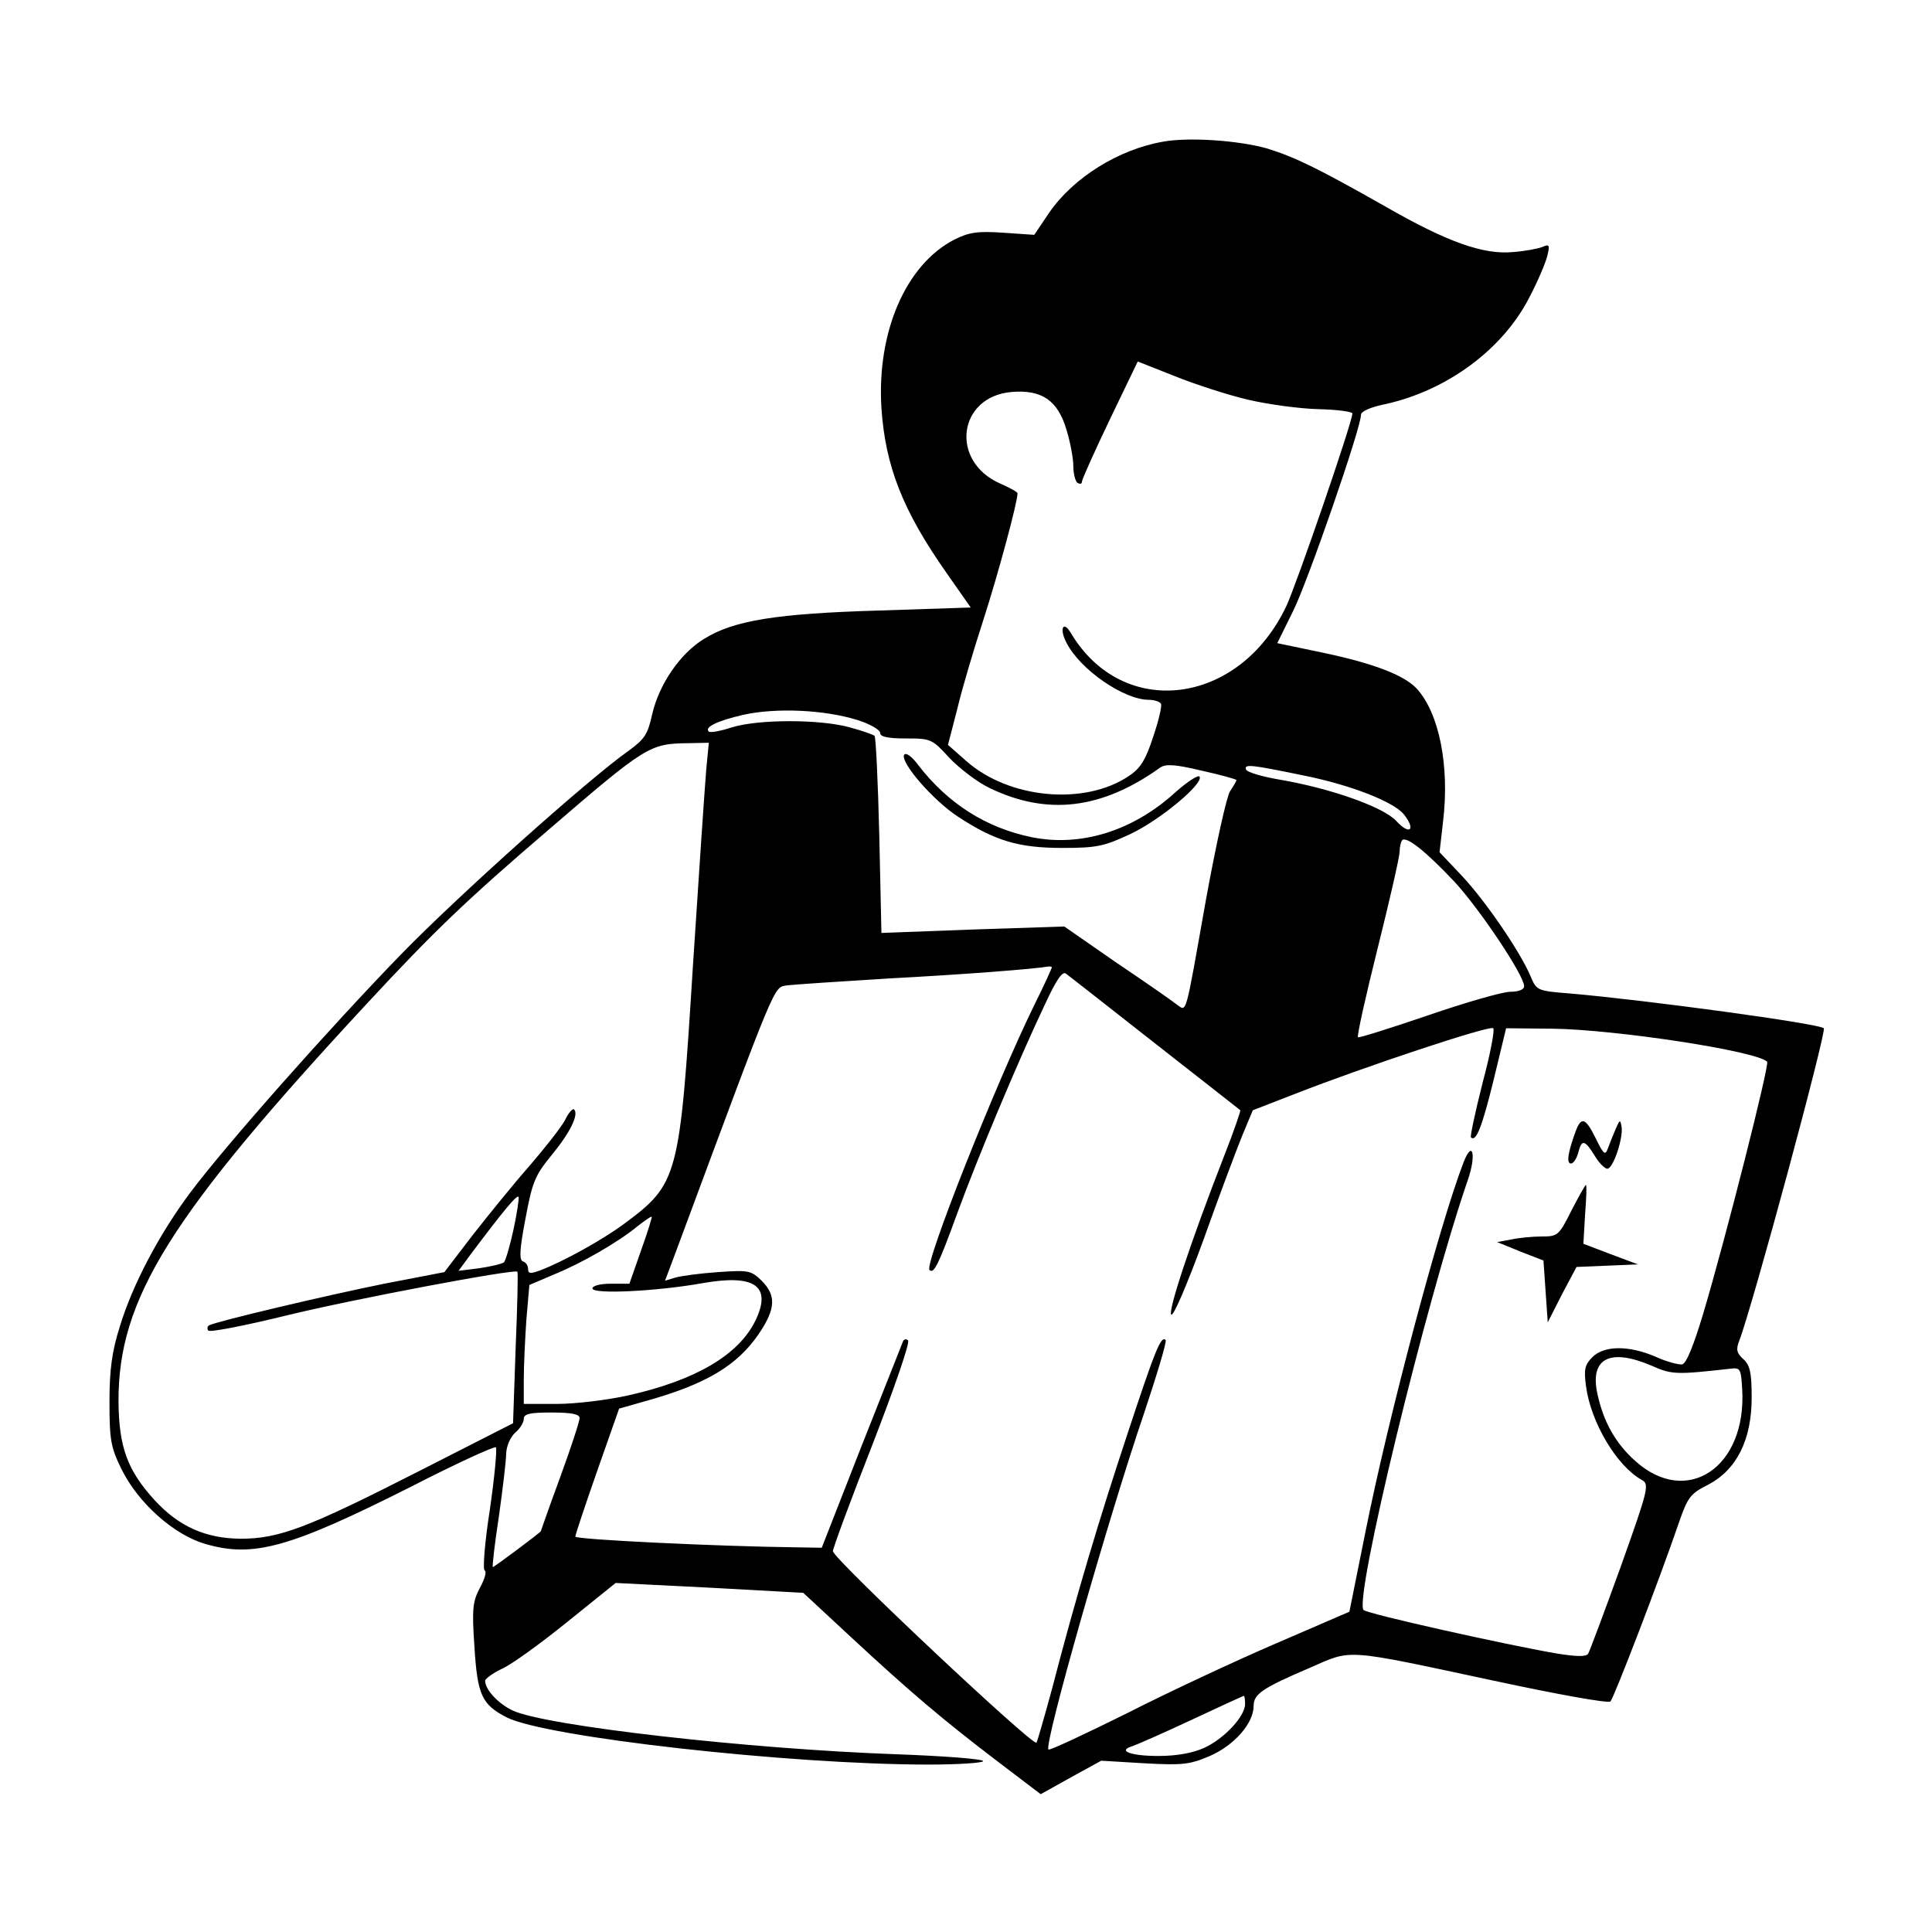 <?xml version="1.0" standalone="no"?>
<!DOCTYPE svg PUBLIC "-//W3C//DTD SVG 20010904//EN"
 "http://www.w3.org/TR/2001/REC-SVG-20010904/DTD/svg10.dtd">
<svg version="1.0" xmlns="http://www.w3.org/2000/svg"
 width="450pt" height="450pt" viewBox="0 0 450 450"
 preserveAspectRatio="xMidYMid meet">

<g transform="translate(0,450) scale(0.1,-0.1)"
fill="#000000" stroke="none">
<path d="M2709 4170 c-104 -18 -209 -84 -265 -165 l-35 -52 -73 5 c-59 4 -79
1 -113 -16 -113 -58 -181 -215 -170 -392 9 -136 50 -240 152 -385 l56 -80
-213 -7 c-239 -7 -339 -23 -408 -66 -56 -34 -105 -106 -121 -176 -10 -46 -18
-58 -54 -84 -95 -67 -400 -340 -532 -476 -165 -170 -407 -443 -490 -554 -71
-95 -134 -213 -164 -312 -18 -57 -24 -99 -24 -175 0 -89 3 -106 28 -157 39
-79 122 -153 195 -174 112 -33 197 -9 479 133 105 54 195 95 198 92 3 -4 -3
-69 -14 -145 -12 -77 -17 -140 -12 -142 5 -2 0 -20 -11 -40 -17 -32 -19 -49
-13 -137 7 -113 17 -135 75 -165 90 -46 657 -110 983 -110 70 0 127 4 127 8 0
5 -91 12 -202 16 -342 12 -818 66 -894 102 -34 16 -64 49 -64 69 0 5 18 18 39
28 21 9 89 58 152 109 l113 91 219 -11 218 -12 112 -104 c136 -126 211 -190
341 -289 l100 -76 70 39 71 39 100 -6 c90 -5 106 -3 153 17 57 25 102 76 102
117 0 27 20 41 130 88 101 44 75 46 431 -30 144 -31 265 -53 270 -48 8 8 112
278 159 415 21 61 27 69 69 90 66 35 101 104 101 203 0 58 -4 75 -19 89 -16
14 -18 23 -10 43 32 84 204 721 197 728 -12 11 -408 65 -591 81 -77 6 -78 7
-92 40 -24 57 -104 174 -159 233 l-53 56 8 70 c16 131 -9 255 -62 312 -30 31
-100 58 -219 83 l-105 22 37 75 c34 68 158 426 158 457 0 8 23 18 58 25 143
32 272 127 334 248 20 38 38 81 42 97 6 25 5 28 -11 21 -10 -4 -40 -10 -68
-12 -69 -7 -154 23 -300 107 -157 89 -209 114 -273 134 -67 19 -183 27 -243
16z m198 -601 c47 -11 121 -21 164 -22 44 -1 79 -6 79 -10 0 -20 -130 -398
-154 -449 -110 -232 -381 -266 -502 -62 -18 30 -27 9 -10 -23 32 -63 134 -133
192 -133 12 0 25 -4 28 -9 3 -4 -5 -39 -18 -77 -17 -53 -30 -74 -56 -91 -103
-70 -280 -54 -380 35 l-42 37 22 85 c11 47 39 140 61 208 33 102 79 272 79
293 0 3 -18 13 -41 23 -117 52 -98 202 27 213 71 6 108 -20 128 -88 9 -29 16
-67 16 -85 0 -18 5 -36 10 -39 6 -3 10 -2 10 3 0 5 29 70 65 145 l65 135 86
-34 c47 -19 124 -44 171 -55z m-910 -746 c29 -9 53 -23 53 -30 0 -9 17 -13 60
-13 58 0 61 -1 101 -45 23 -24 64 -56 93 -70 134 -65 261 -51 398 47 13 9 34
8 97 -7 45 -10 81 -20 81 -22 0 -2 -7 -14 -15 -26 -8 -12 -33 -126 -56 -252
-50 -281 -44 -261 -69 -244 -10 8 -73 52 -140 97 l-121 84 -213 -7 -213 -8 -5
227 c-3 125 -8 229 -11 232 -3 3 -29 12 -58 20 -70 19 -211 19 -274 0 -27 -9
-51 -13 -54 -10 -11 10 19 25 80 39 76 17 189 12 266 -12z m-352 -115 c-3 -35
-17 -240 -31 -457 -31 -495 -34 -508 -161 -602 -50 -37 -140 -87 -195 -108
-22 -8 -28 -8 -28 3 0 8 -5 16 -12 18 -9 3 -8 27 6 100 16 86 22 100 62 149
42 51 63 94 51 105 -3 3 -13 -8 -21 -25 -9 -17 -47 -65 -84 -108 -37 -42 -96
-115 -132 -161 l-65 -85 -140 -27 c-134 -27 -392 -88 -408 -97 -4 -2 -5 -8 -2
-12 2 -5 84 11 182 35 155 38 532 109 538 102 2 -2 0 -82 -4 -178 l-6 -175
-220 -112 c-259 -132 -325 -157 -415 -157 -81 1 -143 28 -200 90 -63 69 -83
123 -84 229 -1 240 119 432 581 930 153 165 229 238 418 400 230 198 238 203
328 204 l48 1 -6 -62z m1395 -15 c108 -22 207 -61 230 -90 29 -37 13 -49 -18
-15 -31 33 -154 76 -271 96 -41 7 -76 17 -79 24 -4 13 12 11 138 -15z m348
-247 c59 -64 162 -218 162 -243 0 -8 -13 -13 -32 -13 -18 0 -105 -25 -192 -55
-88 -30 -161 -53 -163 -51 -3 2 18 96 46 208 28 112 51 213 51 224 0 11 3 24
6 27 10 10 55 -26 122 -97z m-938 -199 c0 -2 -18 -42 -41 -88 -91 -186 -257
-605 -244 -617 10 -10 21 12 65 133 45 123 139 349 205 488 26 56 40 76 48 69
7 -5 100 -78 207 -162 107 -84 197 -154 199 -156 1 -1 -15 -49 -38 -107 -78
-200 -131 -361 -123 -369 5 -5 37 70 75 174 36 101 77 210 90 242 l25 60 98
38 c158 62 455 161 462 153 4 -3 -7 -61 -25 -128 -17 -67 -29 -124 -27 -126
12 -12 26 24 53 134 l29 120 108 -1 c148 -2 476 -52 500 -77 6 -6 -96 -409
-149 -587 -22 -73 -39 -116 -49 -118 -8 -1 -36 6 -62 18 -63 27 -120 26 -147
-1 -18 -18 -20 -29 -15 -67 11 -85 72 -187 130 -219 18 -10 16 -20 -49 -202
-38 -105 -72 -196 -76 -203 -5 -7 -26 -7 -75 1 -121 21 -439 92 -448 101 -23
23 145 718 243 1002 20 58 11 95 -10 41 -57 -148 -175 -593 -228 -858 l-38
-189 -169 -73 c-93 -40 -250 -113 -348 -163 -99 -49 -182 -88 -184 -85 -11 11
140 541 223 784 30 90 53 166 50 170 -11 10 -24 -22 -89 -219 -65 -196 -118
-372 -176 -595 -18 -66 -34 -122 -36 -124 -8 -9 -474 429 -474 446 0 7 41 118
92 248 50 129 88 238 83 243 -4 4 -10 3 -12 -3 -2 -5 -46 -116 -97 -245 l-92
-235 -60 1 c-176 2 -514 18 -514 25 0 4 23 73 51 153 l51 145 56 16 c146 40
219 84 270 159 39 58 40 89 6 123 -25 24 -30 25 -102 20 -43 -3 -87 -9 -100
-13 l-23 -7 24 64 c241 649 228 618 261 624 17 2 123 9 236 16 171 9 340 22
373 28 4 0 7 -1 7 -2z m-1254 -611 c-8 -37 -18 -71 -22 -76 -5 -4 -31 -10 -58
-14 l-48 -6 28 38 c78 104 109 141 112 134 1 -5 -4 -39 -12 -76z m297 -49
l-27 -77 -43 0 c-26 0 -43 -5 -43 -11 0 -14 147 -7 255 12 123 22 163 -6 125
-86 -39 -81 -140 -140 -296 -175 -49 -11 -124 -20 -166 -20 l-78 0 0 58 c0 31
3 94 6 138 l7 81 56 24 c65 26 153 77 196 113 17 13 31 23 33 22 1 -2 -10 -37
-25 -79z m2354 -268 c47 -21 58 -21 183 -7 24 3 25 0 28 -49 10 -181 -129
-274 -249 -166 -46 41 -74 91 -88 155 -19 84 28 109 126 67z m-2497 -122 c0
-7 -20 -69 -45 -137 -25 -68 -45 -125 -45 -126 0 -3 -109 -84 -112 -84 -2 0 4
53 14 118 9 64 17 131 17 147 1 18 10 38 21 48 11 9 20 24 20 32 0 12 14 15
65 15 47 0 65 -4 65 -13z m1550 -666 c0 -29 -49 -81 -95 -102 -26 -12 -64 -19
-107 -19 -64 0 -97 12 -60 23 9 3 71 30 137 61 66 31 121 56 122 56 2 0 3 -9
3 -19z"/>
<path d="M2106 2742 c-10 -17 67 -106 125 -144 87 -57 142 -73 244 -73 80 0
97 4 157 32 69 32 172 118 162 134 -3 5 -29 -12 -57 -37 -99 -90 -220 -127
-334 -104 -107 22 -196 79 -265 169 -14 19 -28 29 -32 23z"/>
<path d="M3670 1865 c-18 -49 -22 -75 -11 -75 6 0 13 11 17 25 8 32 15 31 39
-8 11 -18 25 -31 30 -29 14 4 36 73 32 97 -3 18 -4 18 -14 -5 -6 -14 -14 -34
-18 -45 -6 -17 -10 -14 -28 23 -24 49 -34 52 -47 17z"/>
<path d="M3660 1680 c-29 -58 -32 -60 -69 -60 -21 0 -53 -3 -71 -7 l-33 -6 54
-22 54 -21 5 -72 5 -72 33 65 34 64 71 3 72 3 -64 24 -63 24 4 69 c3 37 4 68
2 68 -2 0 -17 -27 -34 -60z"/>
</g>
</svg>
